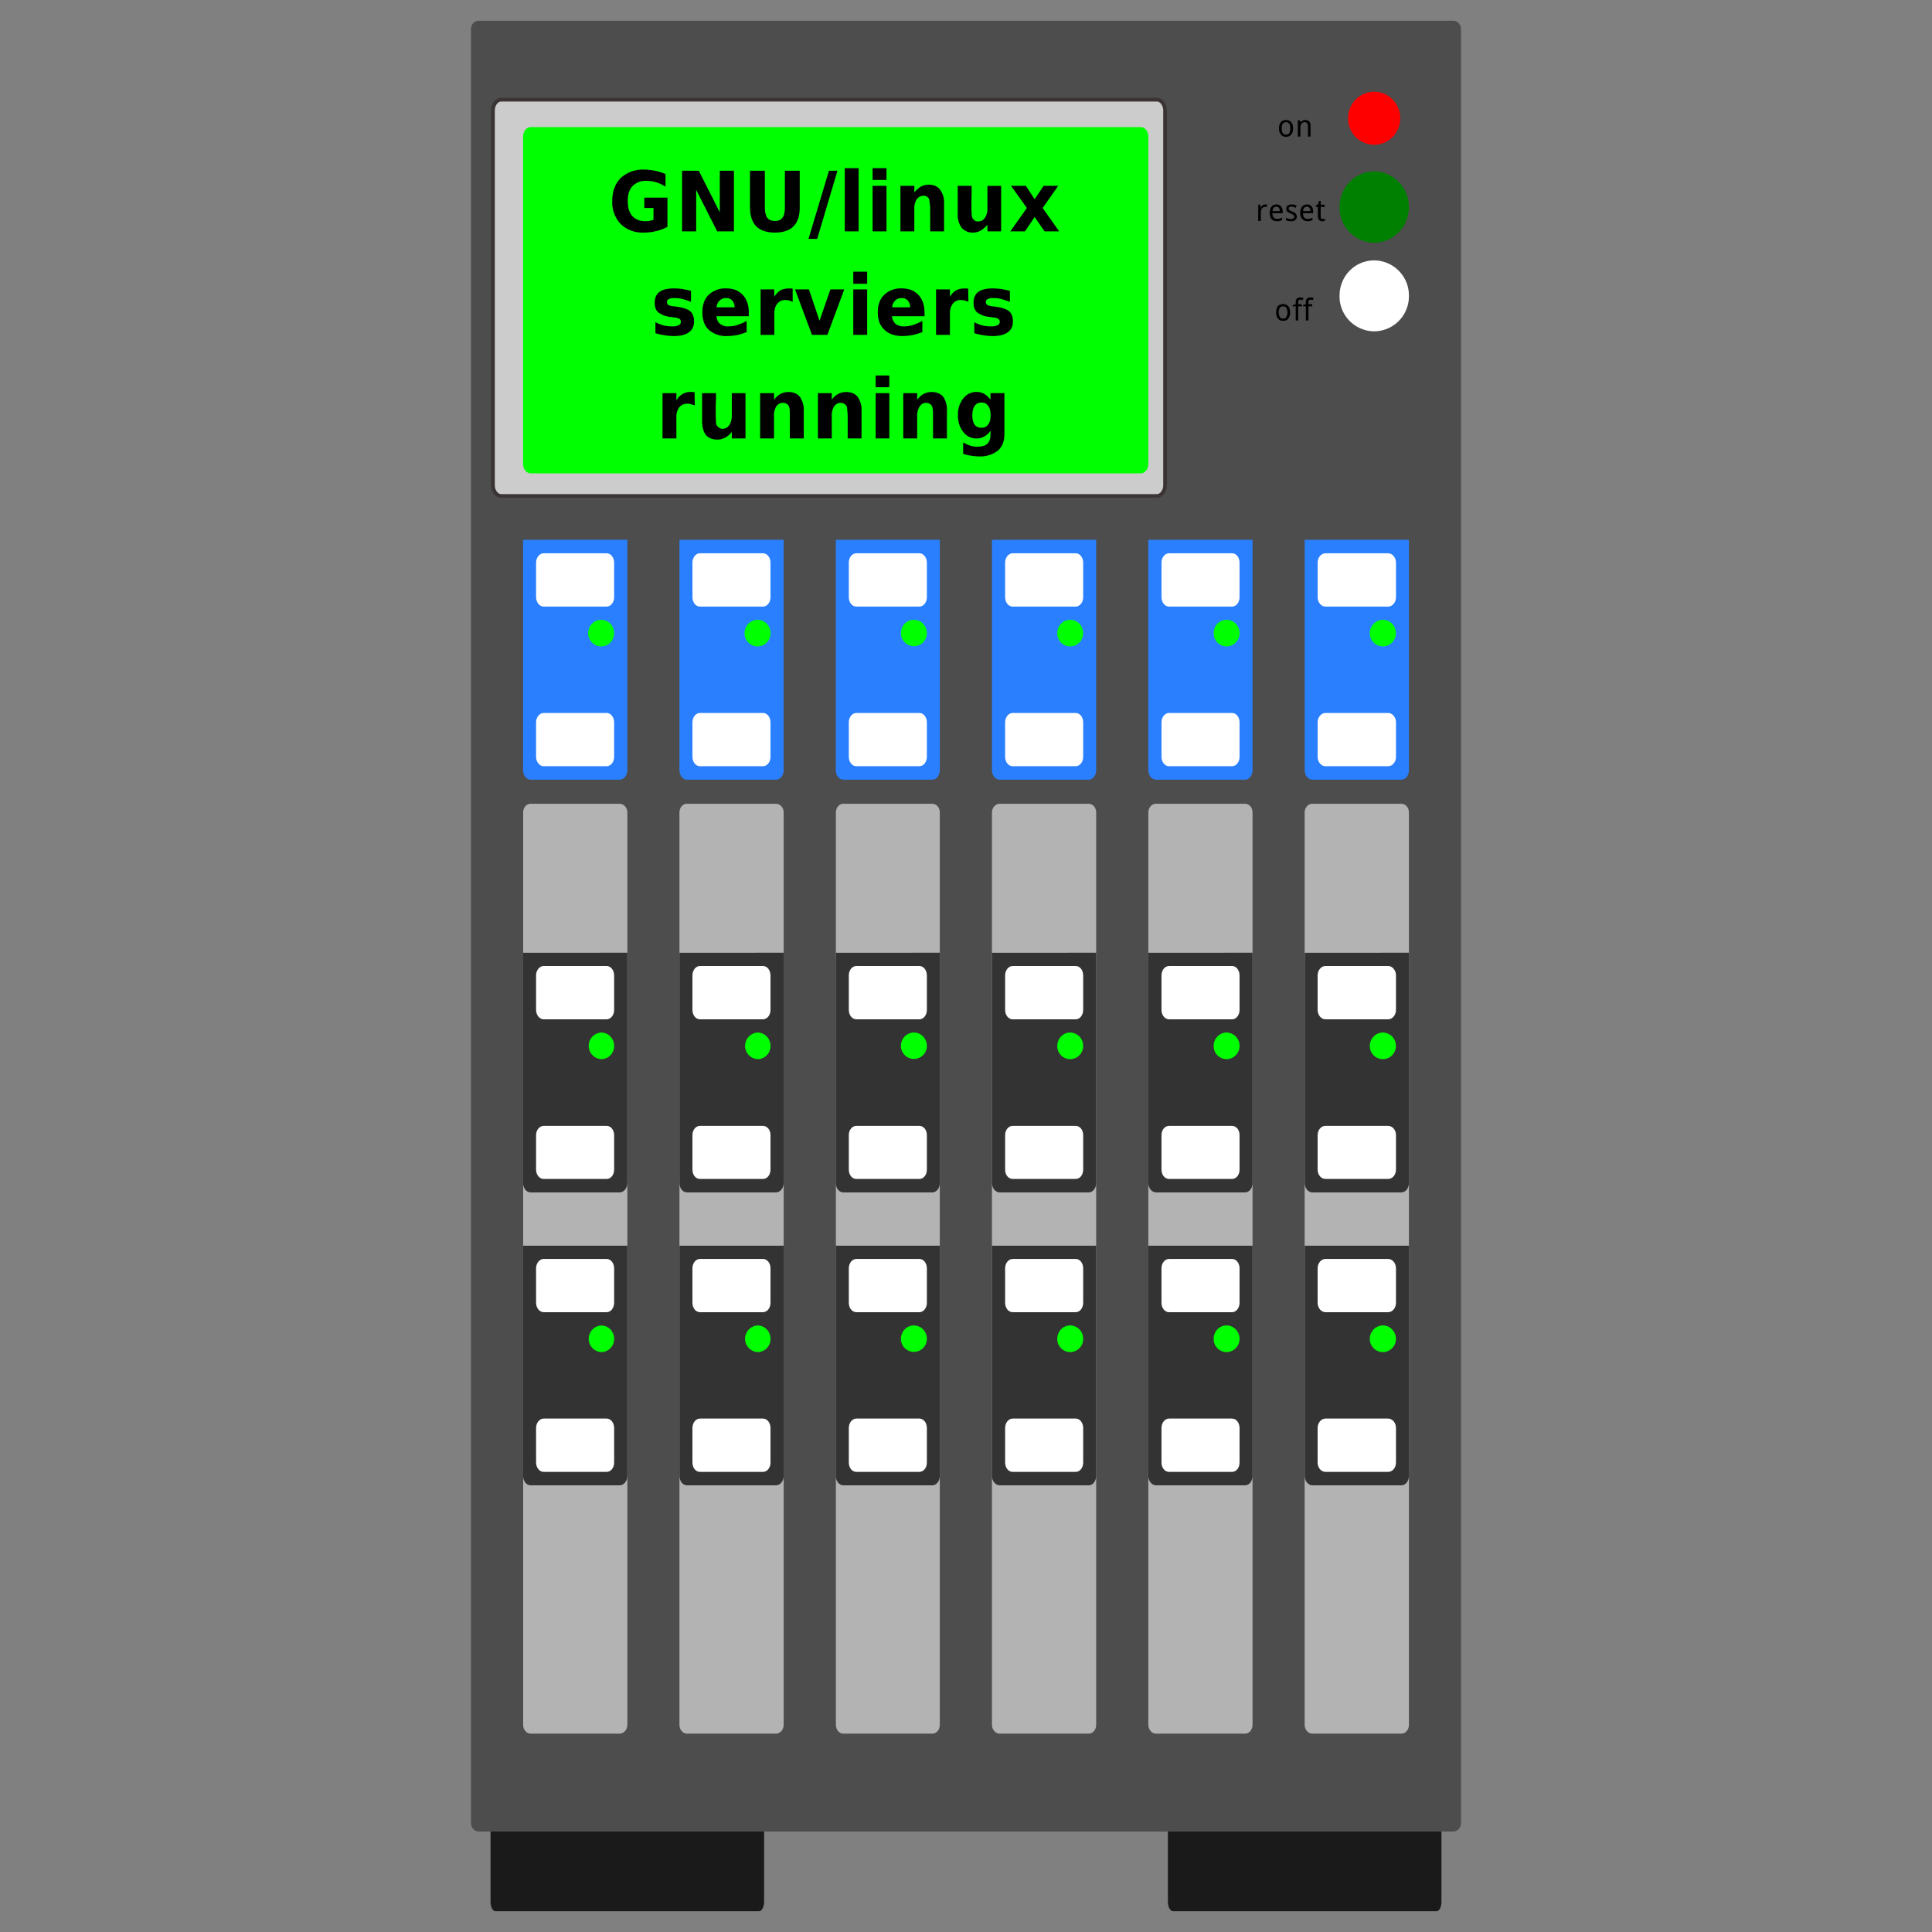 <svg xmlns="http://www.w3.org/2000/svg" width="32" height="32"><rect width="100%" height="100%" fill="#808080" stroke="none"/><path style="stroke:none;fill-rule:nonzero;fill:#1a1a1a;fill-opacity:1" d="M8.207 29.453h4.363c.047 0 .086.07.086.156V31.5c0 .086-.039.156-.086.156H8.207c-.047 0-.082-.07-.082-.156v-1.89c0-.087.035-.157.082-.157zm11.223 0h4.363c.047 0 .082.07.082.156V31.5c0 .086-.035.156-.082.156H19.43c-.047 0-.086-.07-.086-.156v-1.89c0-.087.039-.157.086-.157zm0 0"/><path style="stroke:none;fill-rule:nonzero;fill:#4d4d4d;fill-opacity:1" d="M7.926.344h16.148c.07 0 .125.062.125.14v29.707c0 .079-.054.145-.125.145H7.926c-.07 0-.125-.066-.125-.145V.484c0-.078.054-.14.125-.14zm0 0"/><path style="stroke:none;fill-rule:nonzero;fill:#b3b3b3;fill-opacity:1" d="M8.79 13.313h1.472c.07 0 .129.062.129.144V28.57c0 .078-.059.145-.13.145H8.79c-.07 0-.125-.067-.125-.145V13.457c0-.082.055-.145.125-.145zm2.589 0h1.473c.07 0 .128.062.128.144V28.57c0 .078-.058.145-.128.145h-1.473c-.07 0-.125-.067-.125-.145V13.457c0-.082.055-.145.125-.145zm2.59 0h1.472c.07 0 .125.062.125.144V28.57c0 .078-.054.145-.125.145H13.97c-.07 0-.125-.067-.125-.145V13.457c0-.082.054-.145.125-.145zm2.59 0h1.472c.07 0 .125.062.125.144V28.57c0 .078-.054.145-.125.145H16.56c-.07 0-.13-.067-.13-.145V13.457c0-.082.06-.145.13-.145zm2.589 0h1.473c.07 0 .125.062.125.144V28.57c0 .078-.055.145-.125.145h-1.473c-.07 0-.128-.067-.128-.145V13.457c0-.082.058-.145.128-.145zm2.59 0h1.473c.07 0 .125.062.125.144V28.57c0 .078-.055.145-.125.145h-1.473c-.07 0-.129-.067-.129-.145V13.457c0-.082.059-.145.13-.145zm0 0"/><path style="stroke:none;fill-rule:nonzero;fill:red;fill-opacity:1" d="M23.191 1.96a.433.433 0 0 1-.43.438.436.436 0 0 1-.433-.437c0-.246.195-.441.434-.441.238 0 .43.195.43.44zm0 0"/><path style="stroke:none;fill-rule:nonzero;fill:green;fill-opacity:1" d="M23.336 3.43c0 .324-.258.59-.574.59a.581.581 0 0 1-.575-.59c0-.325.254-.59.575-.59.316 0 .574.265.574.59zm0 0"/><path style="stroke:none;fill-rule:nonzero;fill:#fff;fill-opacity:1" d="M23.336 4.898a.58.58 0 0 1-.574.59.579.579 0 0 1-.575-.59c0-.324.254-.585.575-.585a.58.58 0 0 1 .574.585zm0 0"/><path style="stroke:none;fill-rule:nonzero;fill:#000;fill-opacity:1" d="M21.418 2.125c0 .023-.004.043-.008.063a.426.426 0 0 1-.023.042.14.14 0 0 1-.04.028.146.146 0 0 1-.094 0 .085.085 0 0 1-.034-.028c-.012-.011-.02-.027-.028-.042-.003-.02-.007-.04-.007-.063 0-.02.003-.04.007-.059l.024-.043a.14.14 0 0 1 .039-.027.168.168 0 0 1 .047-.008c.015 0 .031.004.047.008a.14.14 0 0 1 .039.027.426.426 0 0 1 .023.043.31.31 0 0 1 .008.059zm-.188 0c0 .035.004.063.016.078a.068.068 0 0 0 .055.027.063.063 0 0 0 .054-.027c.012-.015.016-.043.016-.078 0-.031-.004-.059-.016-.074a.068.068 0 0 0-.109 0c-.012.015-.016.043-.016.074zm.434.137V2.09c0-.024-.004-.04-.016-.047-.007-.012-.02-.02-.039-.02a.074.074 0 0 0-.03.008.04.04 0 0 0-.024.02.269.269 0 0 0-.012.031c-.004.012-.004.023-.004.04v.14h-.043v-.27h.035l.008.035.016-.015c.004-.004.011-.012.02-.012.007-.004.01-.008.019-.008.008-.004.015-.004.023-.004.031 0 .051.008.067.024.015.015.023.039.023.074v.176zm-.297 2.914c0 .02 0 .039-.008.058a.093.093 0 0 1-.023.043.062.062 0 0 1-.035.028c-.016.008-.031.008-.051.008-.016 0-.031 0-.047-.008-.012-.004-.023-.016-.035-.028a.093.093 0 0 1-.023-.043c-.008-.02-.008-.039-.008-.058 0-.024 0-.043.008-.059a.09.09 0 0 1 .023-.047.057.057 0 0 1 .035-.023.108.108 0 0 1 .098 0 .07.07 0 0 1 .035.023.09.09 0 0 1 .023.047.133.133 0 0 1 .008.059zm-.187 0a.13.13 0 0 0 .02.074c.01.02.027.027.054.027.023 0 .043-.007.05-.027a.13.13 0 0 0 .02-.074.144.144 0 0 0-.02-.078c-.007-.016-.027-.024-.05-.024-.027 0-.043.008-.055.024a.144.144 0 0 0-.02.078zm.383-.102h-.06v.235h-.042v-.235h-.05v-.02l.05-.015v-.023c0-.016 0-.032.004-.043a.063.063 0 0 1 .015-.028c.008-.008.016-.011.024-.015.012 0 .023-.004.035-.004.012 0 .02 0 .027.004.008 0 .016.004.024.004l-.012.035c-.008 0-.012 0-.02-.004h-.035c-.003.004-.007.004-.011.008-.004.004-.004.011-.004.015-.004.008-.004.016-.004.028v.023h.058zm.171 0h-.062v.235h-.043v-.235h-.047v-.02l.047-.015v-.023c0-.016 0-.032.004-.043a.063.063 0 0 1 .015-.028.063.063 0 0 1 .028-.015c.008 0 .02-.004.035-.004a.05.05 0 0 1 .023.004c.008 0 .016.004.024.004l-.012.035c-.004 0-.012 0-.016-.004h-.035c-.008.004-.011.004-.011.008a.03.03 0 0 0-.008.015c-.004.008-.004.016-.004.028v.023h.062zm-.777-1.687h.031l-.008.043c-.003 0-.007 0-.015-.004h-.012a.05.05 0 0 0-.027.008.063.063 0 0 0-.024.015c-.004.008-.011.02-.011.028a.108.108 0 0 0-.008.039v.144h-.043v-.27h.035l.008.051.012-.023c.007-.004.011-.012.015-.016l.02-.011c.008-.004.015-.004.027-.004zm.195.277c-.02 0-.035-.004-.05-.008a.14.14 0 0 1-.04-.027.093.093 0 0 1-.023-.043c-.008-.02-.008-.04-.008-.059 0-.023 0-.043.008-.058a.09.09 0 0 1 .023-.047.085.085 0 0 1 .036-.027.14.14 0 0 1 .043-.008c.015 0 .03 0 .043.008.011.003.023.015.035.023a.143.143 0 0 1 .02.039.196.196 0 0 1 .007.047v.027h-.172c.004.035.008.059.024.07.011.016.027.024.054.024h.024c.004 0 .012-.004.02-.004.003-.004.011-.004.019-.008a.068.068 0 0 0 .02-.008v.04a.066.066 0 0 1-.02.007c-.008.004-.016.004-.02.008-.008 0-.015.004-.02.004h-.023zm-.011-.242a.065.065 0 0 0-.047.02.101.101 0 0 0-.016.054h.117v-.031l-.011-.024a.085.085 0 0 0-.02-.011.056.056 0 0 0-.023-.008zm.339.164a.109.109 0 0 1-.007.035.104.104 0 0 1-.02.024.117.117 0 0 1-.031.015c-.016.004-.027.004-.043.004-.02 0-.035 0-.047-.004a.27.27 0 0 1-.031-.012v-.043c.004.004.008.008.015.008.004.004.012.004.02.008.004 0 .012.004.02.004a.05.05 0 0 0 .023.004c.008 0 .02-.004.027-.004.008-.004.012-.004.016-.008l.012-.012.003-.015c0-.008-.003-.012-.003-.016-.004-.004-.004-.008-.008-.011-.004-.004-.012-.008-.02-.012l-.027-.016c-.012-.004-.024-.008-.031-.012a.06.06 0 0 1-.024-.015.082.082 0 0 1-.015-.024c-.004-.007-.004-.015-.004-.027s0-.02.004-.031a.104.104 0 0 1 .02-.024l.026-.011c.012-.004.028-.004.04-.004.015 0 .03 0 .043.004l.039.011-.016.04-.031-.012a.114.114 0 0 0-.035-.008.098.098 0 0 0-.04.008c-.007.007-.011.015-.011.023s.004.012.004.016c.004.004.004.008.011.011a.054.054 0 0 0 .016.012.27.27 0 0 0 .031.012.12.12 0 0 0 .032.016c.007.003.015.011.023.015l.012.024a.051.051 0 0 1 .007.027zm.176.078a.196.196 0 0 1-.047-.008.14.14 0 0 1-.039-.027.157.157 0 0 1-.027-.043.236.236 0 0 1 0-.117.26.26 0 0 1 .023-.047.17.17 0 0 1 .036-.027c.015-.004.03-.008.046-.008s.032 0 .043.008a.094.094 0 0 1 .032.023.074.074 0 0 1 .02.039.1.1 0 0 1 .007.047v.027h-.168c0 .035.008.059.02.07.011.016.03.024.054.024h.024c.008 0 .015-.004.02-.004.007-.004.015-.004.019-.008a.03.03 0 0 0 .02-.008v.04a.03.03 0 0 1-.02.007c-.004.004-.012.004-.02.008-.004 0-.012.004-.02.004h-.023zm-.011-.242a.063.063 0 0 0-.043.02c-.012.011-.016.03-.02.054h.121c0-.012 0-.02-.004-.031 0-.008-.004-.016-.012-.024-.003-.003-.007-.007-.015-.011a.056.056 0 0 0-.027-.008zm.261.207h.012c.004 0 .004-.004.008-.004h.012c.003 0 .003-.004.007-.004v.035c-.004 0-.008 0-.008.004h-.011c-.004.004-.008.004-.012.004h-.016c-.007 0-.02 0-.027-.004a.082.082 0 0 1-.023-.015.064.064 0 0 1-.012-.024.12.12 0 0 1-.008-.043v-.152h-.035v-.024l.035-.015.02-.059h.027v.063h.066v.035h-.066v.152c0 .016 0 .031.008.04.004.007.012.01.023.01zm0 0"/><path style="stroke:none;fill-rule:nonzero;fill:#2a7fff;fill-opacity:1" d="M8.664 8.941v3.817c0 .086.055.156.125.156h1.473c.07 0 .129-.07.129-.156V8.94zm2.59 0v3.817c0 .086.055.156.125.156h1.473c.07 0 .128-.07.128-.156V8.94zm2.59 0v3.817c0 .086.054.156.125.156h1.472c.07 0 .125-.07.125-.156V8.94zm2.586 0v3.817c0 .086.058.156.129.156h1.472c.07 0 .125-.07.125-.156V8.94zm2.59 0v3.817c0 .086.058.156.128.156h1.473c.07 0 .125-.07.125-.156V8.94zm2.59 0v3.817c0 .086.058.156.128.156h1.473c.07 0 .125-.07.125-.156V8.94zm0 0"/><path style="stroke:none;fill-rule:nonzero;fill:#fff;fill-opacity:1" d="M9.004 9.164c-.066 0-.125.07-.125.156v.57c0 .087.059.157.125.157h1.043c.07 0 .125-.07.125-.156v-.57c0-.087-.055-.157-.125-.157zm2.59 0c-.07 0-.125.07-.125.156v.57c0 .087.054.157.125.157h1.043c.07 0 .125-.07.125-.156v-.57c0-.087-.055-.157-.125-.157zm2.59 0c-.07 0-.125.07-.125.156v.57c0 .087.054.157.125.157h1.043c.07 0 .125-.07.125-.156v-.57c0-.087-.055-.157-.125-.157zm2.59 0c-.07 0-.126.07-.126.156v.57c0 .087.055.157.125.157h1.043c.07 0 .125-.07.125-.156v-.57c0-.087-.054-.157-.125-.157zm2.59 0c-.071 0-.126.07-.126.156v.57c0 .087.055.157.125.157h1.043c.07 0 .125-.07.125-.156v-.57c0-.087-.054-.157-.125-.157zm2.59 0c-.071 0-.13.07-.13.156v.57c0 .087.059.157.13.157h1.038c.07 0 .13-.07.13-.156v-.57c0-.087-.06-.157-.13-.157zm-12.95 2.645c-.066 0-.125.07-.125.156v.57c0 .086.059.156.125.156h1.043c.07 0 .125-.07.125-.156v-.57c0-.086-.055-.156-.125-.156zm2.59 0c-.07 0-.125.07-.125.156v.57c0 .086.054.156.125.156h1.043c.07 0 .125-.07.125-.156v-.57c0-.086-.055-.156-.125-.156zm2.59 0c-.07 0-.125.07-.125.156v.57c0 .086.054.156.125.156h1.043c.07 0 .125-.07.125-.156v-.57c0-.086-.055-.156-.125-.156zm2.59 0c-.07 0-.126.07-.126.156v.57c0 .086.055.156.125.156h1.043c.07 0 .125-.07.125-.156v-.57c0-.086-.054-.156-.125-.156zm2.59 0c-.071 0-.126.07-.126.156v.57c0 .086.055.156.125.156h1.043c.07 0 .125-.07.125-.156v-.57c0-.086-.054-.156-.125-.156zm2.59 0c-.071 0-.13.07-.13.156v.57c0 .086.059.156.13.156h1.038c.07 0 .13-.07.13-.156v-.57c0-.086-.06-.156-.13-.156zm0 0"/><path style="stroke:none;fill-rule:nonzero;fill:#333;fill-opacity:1" d="M8.664 15.781v3.813c0 .086.055.156.125.156h1.473c.07 0 .129-.07.129-.156V15.78zm2.59 0v3.813c0 .086.055.156.125.156h1.473c.07 0 .128-.07.128-.156V15.78zm2.59 0v3.813c0 .086.054.156.125.156h1.472c.07 0 .125-.07.125-.156V15.78zm2.586 0v3.813c0 .086.058.156.129.156h1.472c.07 0 .125-.07.125-.156V15.78zm2.59 0v3.813c0 .086.058.156.128.156h1.473c.07 0 .125-.07.125-.156V15.78zm2.59 0v3.813c0 .086.058.156.128.156h1.473c.07 0 .125-.07.125-.156V15.78zm0 0"/><path style="stroke:none;fill-rule:nonzero;fill:#fff;fill-opacity:1" d="M9.004 16c-.066 0-.125.07-.125.156v.57c0 .087.059.157.125.157h1.043c.07 0 .125-.07.125-.156v-.57c0-.087-.055-.157-.125-.157zm2.59 0c-.07 0-.125.07-.125.156v.57c0 .087.054.157.125.157h1.043c.07 0 .125-.07.125-.156v-.57c0-.087-.055-.157-.125-.157zm2.59 0c-.07 0-.125.07-.125.156v.57c0 .087.054.157.125.157h1.043c.07 0 .125-.07.125-.156v-.57c0-.087-.055-.157-.125-.157zm2.59 0c-.07 0-.126.07-.126.156v.57c0 .087.055.157.125.157h1.043c.07 0 .125-.07.125-.156v-.57c0-.087-.054-.157-.125-.157zm2.59 0c-.071 0-.126.07-.126.156v.57c0 .087.055.157.125.157h1.043c.07 0 .125-.07.125-.156v-.57c0-.087-.054-.157-.125-.157zm2.59 0c-.071 0-.13.07-.13.156v.57c0 .087.059.157.13.157h1.038c.07 0 .13-.07.13-.156v-.57c0-.087-.06-.157-.13-.157zm-12.95 2.648c-.066 0-.125.067-.125.153v.57c0 .09.059.156.125.156h1.043c.07 0 .125-.066.125-.156v-.57c0-.086-.055-.153-.125-.153zm2.59 0c-.07 0-.125.067-.125.153v.57c0 .09.054.156.125.156h1.043c.07 0 .125-.066.125-.156v-.57c0-.086-.055-.153-.125-.153zm2.59 0c-.07 0-.125.067-.125.153v.57c0 .09.054.156.125.156h1.043c.07 0 .125-.066.125-.156v-.57c0-.086-.055-.153-.125-.153zm2.59 0c-.07 0-.126.067-.126.153v.57c0 .09.055.156.125.156h1.043c.07 0 .125-.066.125-.156v-.57c0-.086-.054-.153-.125-.153zm2.59 0c-.071 0-.126.067-.126.153v.57c0 .09.055.156.125.156h1.043c.07 0 .125-.066.125-.156v-.57c0-.086-.054-.153-.125-.153zm2.59 0c-.071 0-.13.067-.13.153v.57c0 .09.059.156.13.156h1.038c.07 0 .13-.066.13-.156v-.57c0-.086-.06-.153-.13-.153zm0 0"/><path style="stroke:none;fill-rule:nonzero;fill:#0f0;fill-opacity:1" d="M12.762 17.324a.215.215 0 0 1-.215.219.221.221 0 0 1 0-.441c.121 0 .215.101.215.222zm-2.59 0a.215.215 0 0 1-.215.219.221.221 0 0 1 0-.441c.121 0 .215.101.215.222zm5.18 0a.215.215 0 1 1-.43 0c0-.12.094-.222.215-.222.12 0 .215.101.215.222zm2.589 0a.218.218 0 0 1-.214.219.215.215 0 0 1-.215-.219c0-.12.093-.222.215-.222a.22.22 0 0 1 .214.222zm2.59 0a.218.218 0 0 1-.215.219.215.215 0 0 1-.214-.219c0-.12.093-.222.214-.222a.22.22 0 0 1 .215.222zm2.59 0a.218.218 0 0 1-.215.219.218.218 0 0 1-.218-.219c0-.12.097-.222.218-.222a.22.22 0 0 1 .215.222zm-10.359-6.836a.215.215 0 0 1-.215.219.218.218 0 0 1-.215-.219c0-.125.098-.222.215-.222.121 0 .215.097.215.222zm-2.59 0a.215.215 0 0 1-.215.219.218.218 0 0 1-.215-.219c0-.125.098-.222.215-.222.121 0 .215.097.215.222zm5.18 0a.215.215 0 1 1-.43 0c0-.125.094-.222.215-.222.12 0 .215.097.215.222zm2.589 0a.218.218 0 0 1-.214.219.215.215 0 0 1-.215-.219c0-.125.093-.222.215-.222.117 0 .214.097.214.222zm2.59 0a.218.218 0 0 1-.215.219.215.215 0 0 1-.214-.219c0-.125.093-.222.214-.222.118 0 .215.097.215.222zm2.59 0a.218.218 0 0 1-.215.219.218.218 0 0 1-.218-.219.22.22 0 0 1 .218-.222c.117 0 .215.097.215.222zm0 0"/><path style="fill-rule:nonzero;fill:#ccc;fill-opacity:1;stroke-width:1;stroke-linecap:butt;stroke-linejoin:miter;stroke:#3b3434;stroke-opacity:1;stroke-miterlimit:4" d="M133.875 26.625h175.188c1.187 0 2.187 1.313 2.187 2.875v100.125c0 1.563-1 2.875-2.188 2.875H133.875c-1.188 0-2.188-1.313-2.188-2.875V29.5c0-1.563 1-2.875 2.188-2.875zm0 0" transform="scale(.062)"/><path style="stroke:none;fill-rule:nonzero;fill:#0f0;fill-opacity:1" d="M8.79 2.105h10.105c.07 0 .125.07.125.157v5.422c0 .086-.055.156-.125.156H8.789c-.07 0-.125-.07-.125-.156V2.262c0-.086.055-.157.125-.157zm0 0"/><path style="stroke:none;fill-rule:nonzero;fill:#000;fill-opacity:1" d="M11.055 3.758a.838.838 0 0 1-.395.094.51.51 0 0 1-.379-.141.516.516 0 0 1-.14-.379c0-.164.046-.289.14-.383a.538.538 0 0 1 .39-.14.912.912 0 0 1 .352.074v.21a.568.568 0 0 0-.32-.098.306.306 0 0 0-.226.087c-.055.059-.079.14-.079.25 0 .106.024.188.075.246.05.055.125.086.218.086a.433.433 0 0 0 .133-.023v-.196h-.152v-.172h.383zm.242-.93h.277l.348.688v-.688h.234v1.004h-.277l-.348-.687v.687h-.234zm1.125 0h.246v.602c0 .082.016.14.039.175.027.036.07.055.129.055s.101-.02.125-.055c.027-.035.039-.093.039-.175v-.602h.246v.602c0 .14-.031.246-.101.316-.067.07-.172.106-.31.106-.14 0-.241-.036-.312-.106-.066-.07-.101-.176-.101-.316zm1.308 0h.141l-.336 1.129h-.144zm.262-.043h.23v1.047h-.23zm.461.293h.23v.754h-.23zm0-.293h.23v.195h-.23zm1.184.586v.461h-.23V3.48a.867.867 0 0 0-.02-.187c-.008-.016-.024-.027-.04-.04a.098.098 0 0 0-.05-.01.132.132 0 0 0-.113.058.27.27 0 0 0-.04.16v.371h-.23v-.754h.23v.11a.42.42 0 0 1 .11-.098.285.285 0 0 1 .129-.031c.082 0 .144.027.187.082a.36.36 0 0 1 .067.23zm.226.169v-.462h.23v.074c0 .043 0 .094-.003.157v.12c0 .063.004.106.004.134.004.023.011.042.015.054a.138.138 0 0 0 .04.04.108.108 0 0 0 .05.011c.051 0 .086-.02.113-.059a.27.27 0 0 0 .043-.16v-.37h.227v.753h-.227v-.11a.432.432 0 0 1-.113.098.258.258 0 0 1-.125.032.233.233 0 0 1-.191-.082.362.362 0 0 1-.063-.23zm1.145-.095-.262-.367h.246l.145.223.148-.223h.242l-.257.367.273.387h-.242l-.164-.238-.16.238h-.243zm-5.563 1.371V5a.99.99 0 0 0-.14-.047.526.526 0 0 0-.13-.016.21.21 0 0 0-.097.016c-.023.012-.031.027-.031.055 0 .015.008.031.023.043.016.011.043.015.086.023l.04.004c.117.016.199.043.238.078.039.035.062.094.062.168 0 .082-.031.14-.086.18-.058.043-.14.062-.254.062a1.123 1.123 0 0 1-.3-.047v-.183a.554.554 0 0 0 .285.07.222.222 0 0 0 .101-.02.06.06 0 0 0 .035-.058.056.056 0 0 0-.023-.047.2.2 0 0 0-.094-.023l-.039-.008a.401.401 0 0 1-.215-.074c-.043-.035-.062-.09-.062-.164 0-.078.027-.14.078-.176.05-.04.133-.059.238-.059.043 0 .09.004.133.008.047.008.098.02.152.031zm.957.352v.07h-.535c.004.055.024.098.059.125a.204.204 0 0 0 .136.043.49.49 0 0 0 .149-.023.892.892 0 0 0 .156-.067V5.5a.943.943 0 0 1-.16.05c-.055.009-.11.016-.164.016a.425.425 0 0 1-.305-.105c-.07-.066-.105-.164-.105-.29 0-.124.035-.218.105-.288a.396.396 0 0 1 .293-.106c.114 0 .203.035.27.106.066.07.101.168.101.285zm-.234-.078a.18.18 0 0 0-.04-.113.133.133 0 0 0-.1-.04.141.141 0 0 0-.106.04c-.031.023-.047.062-.055.113zm.961-.09c-.02-.012-.04-.016-.059-.023a.304.304 0 0 0-.062-.008c-.059 0-.102.02-.133.062-.035.04-.05.094-.05.168v.348h-.227v-.754h.226v.125a.347.347 0 0 1 .102-.11.311.311 0 0 1 .14-.03h.024a.21.21 0 0 1 .039.003zm.039-.207h.23l.176.52.18-.52h.23l-.28.754h-.255zm.965 0h.23v.754h-.23zm0-.293h.23v.2h-.23zm1.18.668v.07h-.54a.198.198 0 0 0 .059.125.216.216 0 0 0 .14.043.51.51 0 0 0 .15-.023c.05-.016.1-.04.155-.067V5.5a.88.88 0 0 1-.328.066c-.129 0-.23-.035-.3-.105-.075-.066-.11-.164-.11-.29 0-.124.035-.218.106-.288a.396.396 0 0 1 .293-.106c.113 0 .203.035.273.106.066.07.101.168.101.285zm-.239-.078a.16.16 0 0 0-.039-.113.124.124 0 0 0-.098-.04c-.046 0-.082.012-.109.04a.163.163 0 0 0-.05.113zM16.04 5c-.02-.012-.044-.016-.063-.023a.302.302 0 0 0-.059-.008.162.162 0 0 0-.137.062.26.26 0 0 0-.047.168v.348h-.23v-.754h.23v.125a.277.277 0 0 1 .102-.11.306.306 0 0 1 .137-.03h.023c.012 0 .024 0 .04.003zm.687-.184V5a.99.99 0 0 0-.141-.047.526.526 0 0 0-.129-.016.21.21 0 0 0-.098.016c-.023.012-.03.027-.03.055 0 .015.007.031.023.043.015.011.043.015.085.023l.04.004c.117.016.199.043.238.078.039.035.062.094.062.168 0 .082-.03.14-.086.18-.058.043-.14.062-.253.062a1.123 1.123 0 0 1-.3-.047l-.001-.183a.554.554 0 0 0 .285.07.222.222 0 0 0 .101-.02.06.06 0 0 0 .036-.058.056.056 0 0 0-.024-.047.196.196 0 0 0-.094-.023l-.039-.008a.401.401 0 0 1-.215-.074c-.042-.035-.062-.09-.062-.164 0-.078.027-.14.078-.176.05-.04.133-.059.238-.059.043 0 .086.004.133.008.047.008.098.02.153.031zm-5.219 1.899c-.024-.008-.043-.016-.063-.02-.02-.008-.039-.008-.058-.008a.166.166 0 0 0-.137.06.268.268 0 0 0-.047.167v.348h-.23v-.75h.23v.12a.293.293 0 0 1 .102-.105.254.254 0 0 1 .136-.035h.024c.012 0 .023.004.039.004zm.121.254v-.457h.23v.074c0 .039-.004.094-.004.152v.125c0 .059.004.102.004.13a.154.154 0 0 0 .016.058.11.11 0 0 0 .04.035.079.079 0 0 0 .05.016c.047 0 .086-.02.113-.059a.278.278 0 0 0 .043-.16v-.371h.227v.75h-.227v-.11a.323.323 0 0 1-.113.098.27.27 0 0 1-.125.031c-.086 0-.149-.027-.192-.078-.043-.055-.062-.133-.062-.234zm1.684-.164v.457h-.231V6.91c0-.062 0-.11-.004-.133a.153.153 0 0 0-.015-.054.077.077 0 0 0-.036-.035.127.127 0 0 0-.054-.016.132.132 0 0 0-.114.058.278.278 0 0 0-.039.16v.372h-.23v-.75h.23v.11a.36.36 0 0 1 .11-.099.285.285 0 0 1 .129-.03c.082 0 .144.027.187.077a.372.372 0 0 1 .066.235zm.957 0v.457h-.23V6.91a.908.908 0 0 0-.009-.133.103.103 0 0 0-.011-.054.085.085 0 0 0-.04-.035.098.098 0 0 0-.05-.016.132.132 0 0 0-.114.058.278.278 0 0 0-.039.16v.372h-.23v-.75h.23v.11a.285.285 0 0 1 .238-.129c.083 0 .145.027.188.077a.372.372 0 0 1 .067.235zm.234-.293h.226v.75h-.226zm0-.293h.226v.195h-.226zm1.18.586v.457h-.23V6.91c0-.062 0-.11-.005-.133a.153.153 0 0 0-.015-.054.077.077 0 0 0-.036-.035c-.015-.008-.03-.016-.054-.016a.126.126 0 0 0-.11.058.278.278 0 0 0-.043.16v.372h-.23v-.75h.23v.11a.36.36 0 0 1 .11-.099.285.285 0 0 1 .129-.03c.086 0 .148.027.191.077a.374.374 0 0 1 .063.235zm.722.328a.275.275 0 0 1-.105.097.234.234 0 0 1-.13.032.263.263 0 0 1-.218-.11.417.417 0 0 1-.086-.273.42.42 0 0 1 .086-.277.274.274 0 0 1 .348-.079.359.359 0 0 1 .105.098v-.11h.23v.676c0 .122-.034.211-.109.278a.478.478 0 0 1-.316.094.688.688 0 0 1-.129-.012.517.517 0 0 1-.129-.031v-.188a.649.649 0 0 0 .121.055.361.361 0 0 0 .113.015c.079 0 .133-.015.168-.05.036-.035.051-.086.051-.16zm-.152-.465a.122.122 0 0 0-.11.055c-.027.035-.039.09-.039.156s.012.121.04.156c.023.035.062.05.109.05.05 0 .086-.015.113-.054.028-.035.04-.086.04-.152s-.012-.121-.04-.156c-.027-.04-.062-.055-.113-.055zm0 0"/><path style="stroke:none;fill-rule:nonzero;fill:#333;fill-opacity:1" d="M8.664 20.633v3.812c0 .086.055.157.125.157h1.473c.07 0 .129-.07.129-.157v-3.812zm2.59 0v3.812c0 .086.055.157.125.157h1.473c.07 0 .128-.07.128-.157v-3.812zm2.59 0v3.812c0 .086.054.157.125.157h1.472c.07 0 .125-.07.125-.157v-3.812zm2.586 0v3.812c0 .086.058.157.129.157h1.472c.07 0 .125-.07.125-.157v-3.812zm2.59 0v3.812c0 .086.058.157.128.157h1.473c.07 0 .125-.07.125-.157v-3.812zm2.59 0v3.812c0 .086.058.157.128.157h1.473c.07 0 .125-.07.125-.157v-3.812zm0 0"/><path style="stroke:none;fill-rule:nonzero;fill:#fff;fill-opacity:1" d="M9.004 20.852c-.066 0-.125.07-.125.156v.57c0 .086.059.156.125.156h1.043c.07 0 .125-.07.125-.156v-.57c0-.086-.055-.156-.125-.156zm2.59 0c-.07 0-.125.07-.125.156v.57c0 .086.054.156.125.156h1.043c.07 0 .125-.07.125-.156v-.57c0-.086-.055-.156-.125-.156zm2.59 0c-.07 0-.125.07-.125.156v.57c0 .086.054.156.125.156h1.043c.07 0 .125-.07.125-.156v-.57c0-.086-.055-.156-.125-.156zm2.59 0c-.07 0-.126.07-.126.156v.57c0 .086.055.156.125.156h1.043c.07 0 .125-.07.125-.156v-.57c0-.086-.054-.156-.125-.156zm2.59 0c-.071 0-.126.07-.126.156v.57c0 .086.055.156.125.156h1.043c.07 0 .125-.07.125-.156v-.57c0-.086-.054-.156-.125-.156zm2.59 0c-.071 0-.13.07-.13.156v.57c0 .086.059.156.13.156h1.038c.07 0 .13-.07.13-.156v-.57c0-.086-.06-.156-.13-.156zm-12.95 2.644c-.066 0-.125.07-.125.156v.57c0 .09.059.157.125.157h1.043c.07 0 .125-.067.125-.156v-.57c0-.087-.055-.157-.125-.157zm2.59 0c-.07 0-.125.07-.125.156v.57c0 .09.054.157.125.157h1.043c.07 0 .125-.067.125-.156v-.57c0-.087-.055-.157-.125-.157zm2.59 0c-.07 0-.125.07-.125.156v.57c0 .09.054.157.125.157h1.043c.07 0 .125-.067.125-.156v-.57c0-.087-.055-.157-.125-.157zm2.59 0c-.07 0-.126.07-.126.156v.57c0 .09.055.157.125.157h1.043c.07 0 .125-.067.125-.156v-.57c0-.087-.054-.157-.125-.157zm2.59 0c-.071 0-.126.07-.126.156v.57c0 .09.055.157.125.157h1.043c.07 0 .125-.067.125-.156v-.57c0-.087-.054-.157-.125-.157zm2.59 0c-.071 0-.13.07-.13.156v.57c0 .09.059.157.13.157h1.038c.07 0 .13-.067.13-.156v-.57c0-.087-.06-.157-.13-.157zm0 0"/><path style="stroke:none;fill-rule:nonzero;fill:#0f0;fill-opacity:1" d="M12.762 22.176a.215.215 0 0 1-.215.219.221.221 0 0 1 0-.441c.121 0 .215.1.215.222zm-2.59 0a.215.215 0 0 1-.215.219.221.221 0 0 1 0-.441c.121 0 .215.1.215.222zm5.18 0a.215.215 0 1 1-.43 0c0-.121.094-.223.215-.223a.22.22 0 0 1 .215.223zm2.589 0a.218.218 0 0 1-.214.219.215.215 0 0 1-.215-.22c0-.12.093-.222.215-.222a.22.22 0 0 1 .214.223zm2.59 0a.218.218 0 0 1-.215.219.215.215 0 0 1-.214-.22c0-.12.093-.222.214-.222.118 0 .215.102.215.223zm2.59 0a.218.218 0 0 1-.215.219.218.218 0 0 1-.218-.22c0-.12.097-.222.218-.222.117 0 .215.102.215.223zm0 0"/></svg>
